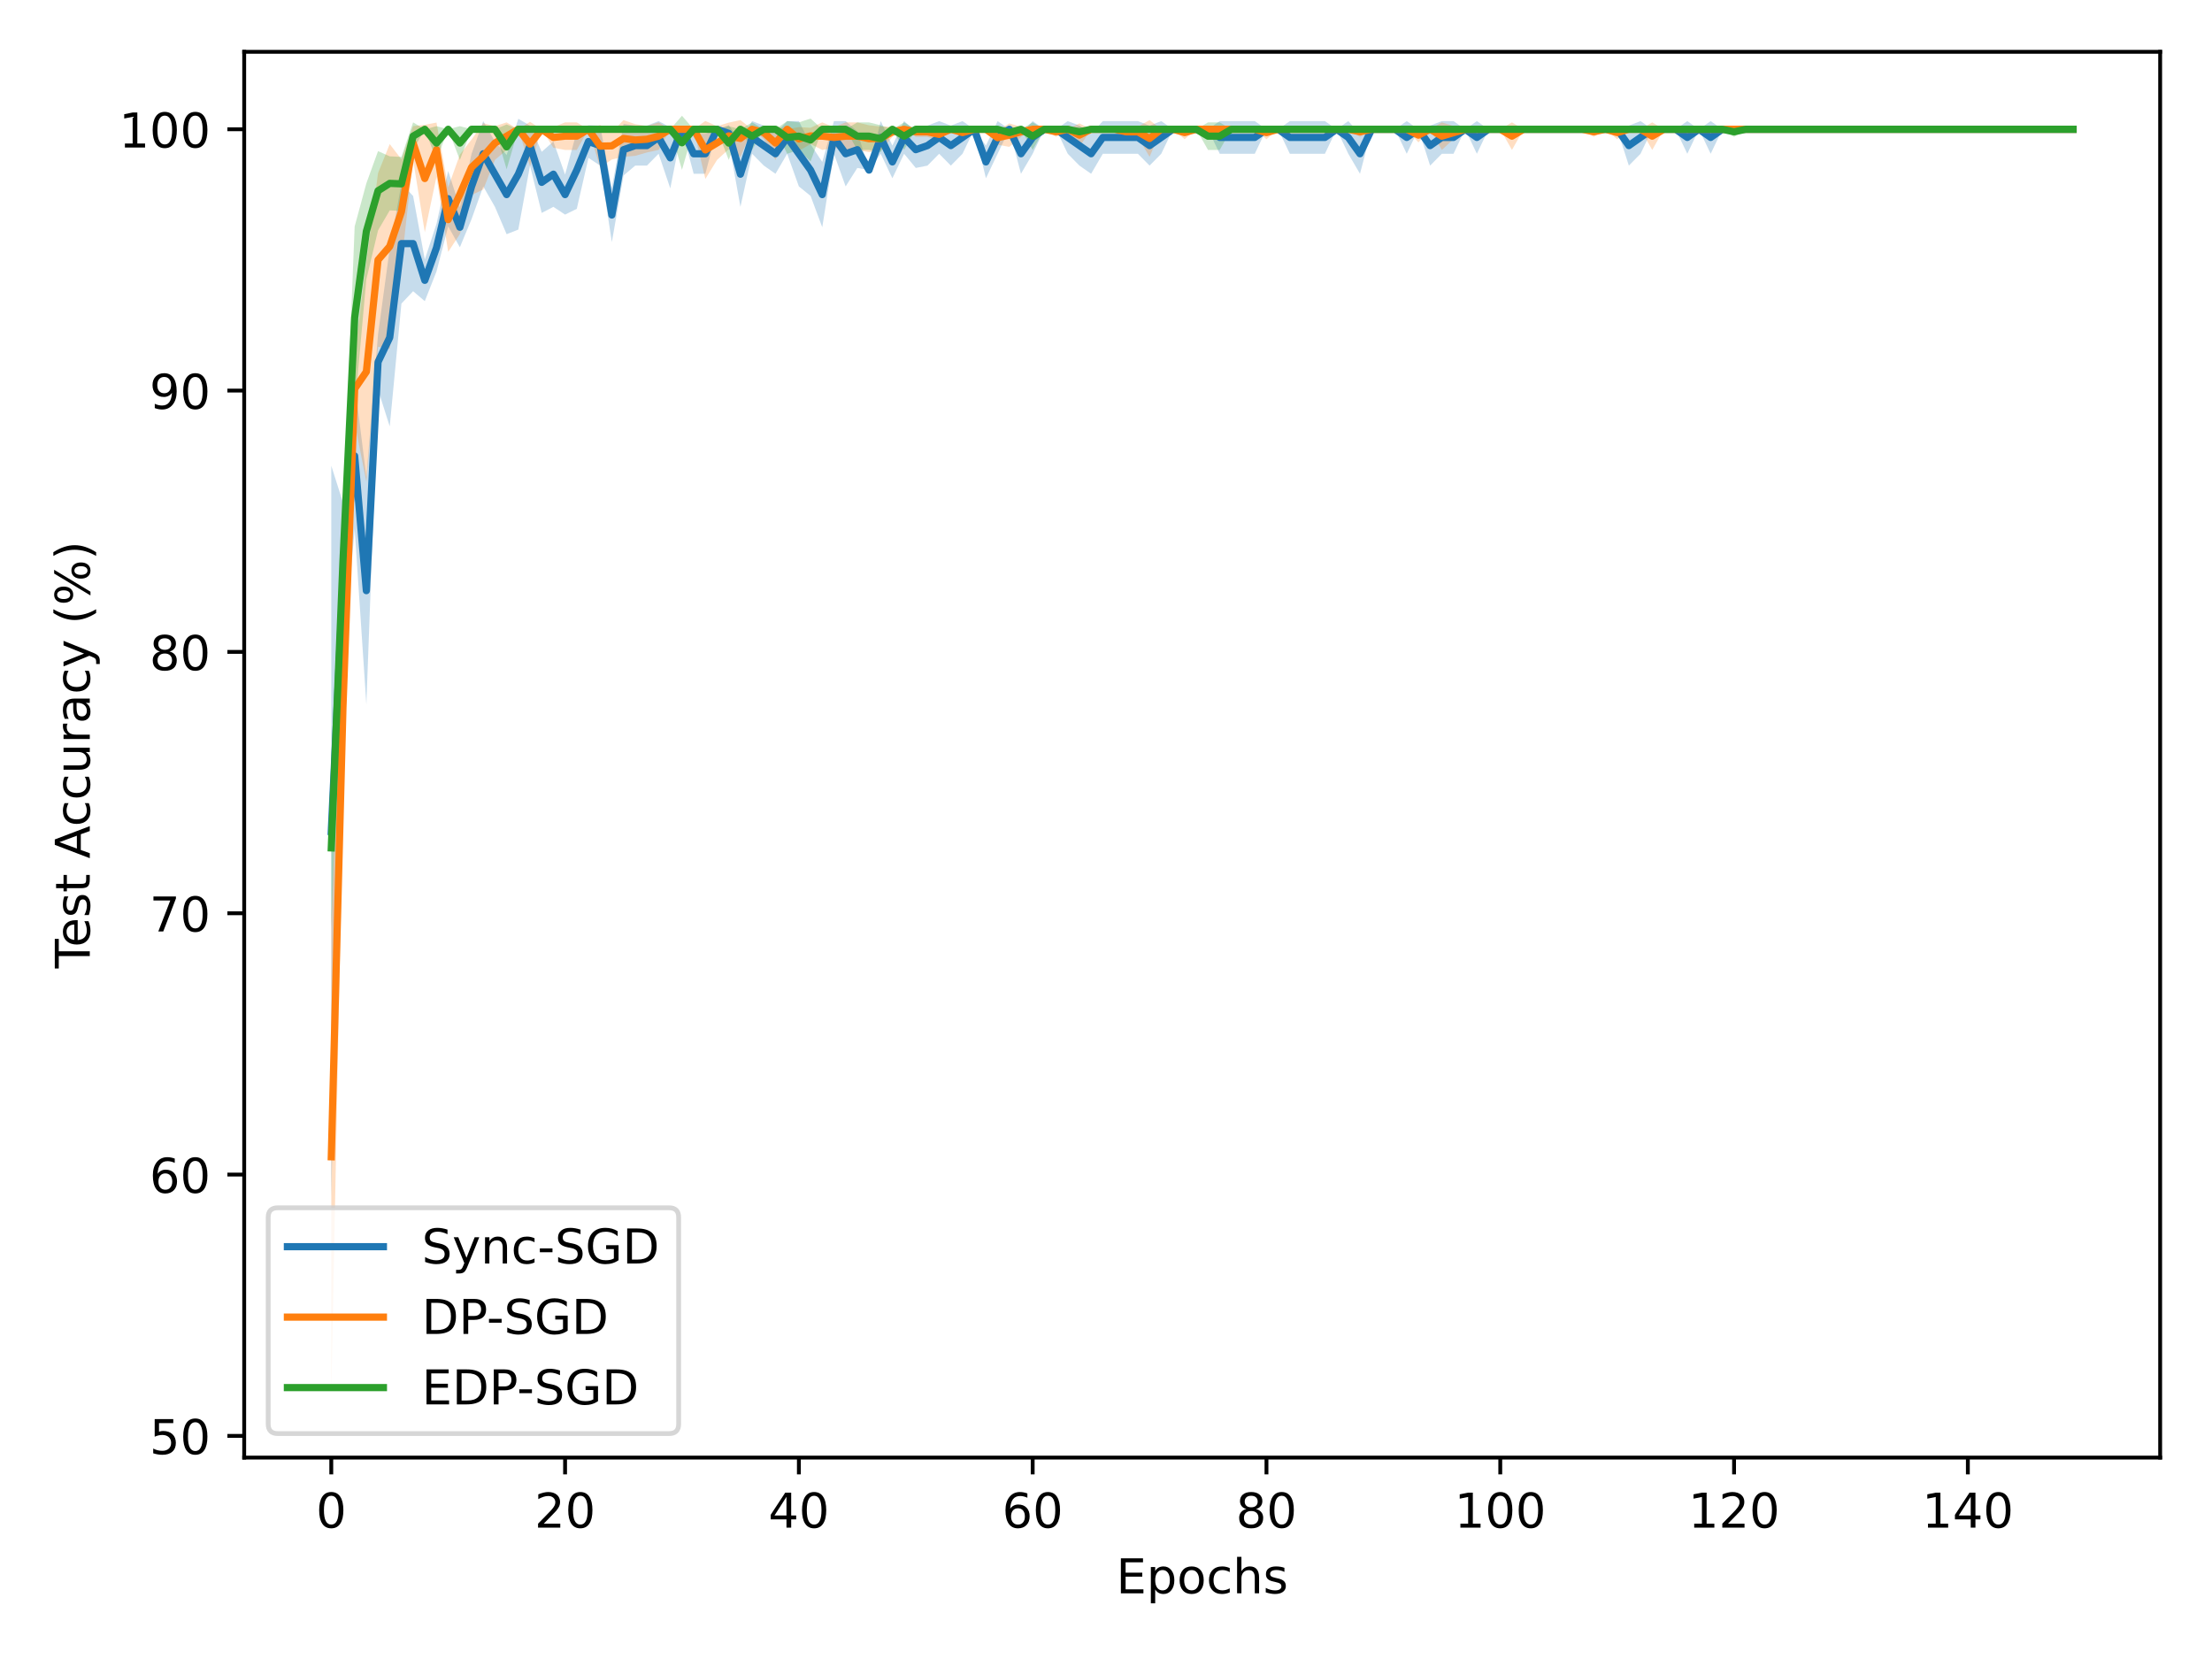 <?xml version="1.0" encoding="utf-8" standalone="no"?>
<!DOCTYPE svg PUBLIC "-//W3C//DTD SVG 1.1//EN"
  "http://www.w3.org/Graphics/SVG/1.1/DTD/svg11.dtd">
<!-- Created with matplotlib (https://matplotlib.org/) -->
<svg height="345.6pt" version="1.1" viewBox="0 0 460.8 345.6" width="460.8pt" xmlns="http://www.w3.org/2000/svg" xmlns:xlink="http://www.w3.org/1999/xlink">
 <defs>
  <style type="text/css">*{stroke-linecap:butt;stroke-linejoin:round;}</style>
 </defs>
 <g id="figure_1">
  <g id="patch_1">
   <path d="M 0 345.6 
L 460.8 345.6 
L 460.8 0 
L 0 0 
z
" style="fill:#ffffff;"/>
  </g>
  <g id="axes_1">
   <g id="patch_2">
    <path d="M 50.87 303.64 
L 450 303.64 
L 450 10.8 
L 50.87 10.8 
z
" style="fill:#ffffff;"/>
   </g>
   <g id="PolyCollection_1">
    <path clip-path="url(#pea150a2cf4)" d="M 69.012 97.028 
L 69.012 249.435 
L 71.447 138.013 
L 73.883 110.192 
L 76.318 146.741 
L 78.753 81.182 
L 81.188 88.828 
L 83.623 63.246 
L 86.059 60.665 
L 88.494 62.738 
L 90.929 56.556 
L 93.364 47.158 
L 95.8 51.51 
L 98.235 45.642 
L 100.67 38.837 
L 103.105 43.09 
L 105.54 48.785 
L 107.976 47.823 
L 110.411 34.498 
L 112.846 44.352 
L 115.281 43.09 
L 117.716 44.705 
L 120.152 43.504 
L 122.587 32.883 
L 125.022 34.498 
L 127.457 50.433 
L 129.892 36.561 
L 132.328 34.498 
L 134.763 34.498 
L 137.198 32.032 
L 139.633 39.248 
L 142.068 26.929 
L 144.504 36.199 
L 146.939 36.199 
L 149.374 26.929 
L 151.809 29.48 
L 154.244 43.09 
L 156.68 32.032 
L 159.115 34.498 
L 161.55 36.199 
L 163.985 32.032 
L 166.42 38.837 
L 168.856 40.814 
L 171.291 47.343 
L 173.726 32.032 
L 176.161 38.837 
L 178.596 34.986 
L 181.032 35.435 
L 183.467 32.032 
L 185.902 37.136 
L 188.337 32.032 
L 190.772 34.986 
L 193.208 34.498 
L 195.643 32.032 
L 198.078 34.498 
L 200.513 32.032 
L 202.949 26.929 
L 205.384 37.136 
L 207.819 32.032 
L 210.254 26.929 
L 212.689 36.199 
L 215.125 32.032 
L 217.56 26.929 
L 219.995 26.929 
L 222.43 32.032 
L 224.865 34.498 
L 227.301 36.199 
L 229.736 32.032 
L 232.171 32.032 
L 234.606 32.032 
L 237.041 32.032 
L 239.477 34.498 
L 241.912 32.032 
L 244.347 26.929 
L 246.782 26.929 
L 249.217 26.929 
L 251.653 26.929 
L 254.088 32.032 
L 256.523 32.032 
L 258.958 32.032 
L 261.393 32.032 
L 263.829 26.929 
L 266.264 26.929 
L 268.699 32.032 
L 271.134 32.032 
L 273.569 32.032 
L 276.005 32.032 
L 278.44 26.929 
L 280.875 32.032 
L 283.31 36.199 
L 285.745 26.929 
L 288.181 26.929 
L 290.616 26.929 
L 293.051 32.032 
L 295.486 26.929 
L 297.921 34.498 
L 300.357 32.032 
L 302.792 32.032 
L 305.227 26.929 
L 307.662 32.032 
L 310.098 26.929 
L 312.533 26.929 
L 314.968 26.929 
L 317.403 26.929 
L 319.838 26.929 
L 322.274 26.929 
L 324.709 26.929 
L 327.144 26.929 
L 329.579 26.929 
L 332.014 26.929 
L 334.45 26.929 
L 336.885 26.929 
L 339.32 34.498 
L 341.755 32.032 
L 344.19 26.929 
L 346.626 26.929 
L 349.061 26.929 
L 351.496 32.032 
L 353.931 26.929 
L 356.366 32.032 
L 358.802 26.929 
L 361.237 26.929 
L 363.672 26.929 
L 366.107 26.929 
L 368.542 26.929 
L 370.978 26.929 
L 373.413 26.929 
L 375.848 26.929 
L 378.283 26.929 
L 380.718 26.929 
L 383.154 26.929 
L 385.589 26.929 
L 388.024 26.929 
L 390.459 26.929 
L 392.894 26.929 
L 395.33 26.929 
L 397.765 26.929 
L 400.2 26.929 
L 402.635 26.929 
L 405.07 26.929 
L 407.506 26.929 
L 409.941 26.929 
L 412.376 26.929 
L 414.811 26.929 
L 417.247 26.929 
L 419.682 26.929 
L 422.117 26.929 
L 424.552 26.929 
L 426.987 26.929 
L 429.423 26.929 
L 431.858 26.929 
L 431.858 26.929 
L 431.858 26.929 
L 429.423 26.929 
L 426.987 26.929 
L 424.552 26.929 
L 422.117 26.929 
L 419.682 26.929 
L 417.247 26.929 
L 414.811 26.929 
L 412.376 26.929 
L 409.941 26.929 
L 407.506 26.929 
L 405.07 26.929 
L 402.635 26.929 
L 400.2 26.929 
L 397.765 26.929 
L 395.33 26.929 
L 392.894 26.929 
L 390.459 26.929 
L 388.024 26.929 
L 385.589 26.929 
L 383.154 26.929 
L 380.718 26.929 
L 378.283 26.929 
L 375.848 26.929 
L 373.413 26.929 
L 370.978 26.929 
L 368.542 26.929 
L 366.107 26.929 
L 363.672 26.929 
L 361.237 26.929 
L 358.802 26.929 
L 356.366 25.227 
L 353.931 26.929 
L 351.496 25.227 
L 349.061 26.929 
L 346.626 26.929 
L 344.19 26.929 
L 341.755 25.227 
L 339.32 26.164 
L 336.885 26.929 
L 334.45 26.929 
L 332.014 26.929 
L 329.579 26.929 
L 327.144 26.929 
L 324.709 26.929 
L 322.274 26.929 
L 319.838 26.929 
L 317.403 26.929 
L 314.968 26.929 
L 312.533 26.929 
L 310.098 26.929 
L 307.662 25.227 
L 305.227 26.929 
L 302.792 25.227 
L 300.357 25.227 
L 297.921 26.164 
L 295.486 26.929 
L 293.051 25.227 
L 290.616 26.929 
L 288.181 26.929 
L 285.745 26.929 
L 283.31 27.865 
L 280.875 25.227 
L 278.44 26.929 
L 276.005 25.227 
L 273.569 25.227 
L 271.134 25.227 
L 268.699 25.227 
L 266.264 26.929 
L 263.829 26.929 
L 261.393 25.227 
L 258.958 25.227 
L 256.523 25.227 
L 254.088 25.227 
L 251.653 26.929 
L 249.217 26.929 
L 246.782 26.929 
L 244.347 26.929 
L 241.912 25.227 
L 239.477 26.164 
L 237.041 25.227 
L 234.606 25.227 
L 232.171 25.227 
L 229.736 25.227 
L 227.301 27.865 
L 224.865 26.164 
L 222.43 25.227 
L 219.995 26.929 
L 217.56 26.929 
L 215.125 25.227 
L 212.689 27.865 
L 210.254 26.929 
L 207.819 25.227 
L 205.384 30.331 
L 202.949 26.929 
L 200.513 25.227 
L 198.078 26.164 
L 195.643 25.227 
L 193.208 26.164 
L 190.772 27.378 
L 188.337 25.227 
L 185.902 30.331 
L 183.467 25.227 
L 181.032 35.435 
L 178.596 27.378 
L 176.161 25.227 
L 173.726 25.227 
L 171.291 33.733 
L 168.856 30.055 
L 166.42 25.227 
L 163.985 25.227 
L 161.55 27.865 
L 159.115 26.164 
L 156.68 25.227 
L 154.244 29.48 
L 151.809 26.078 
L 149.374 26.929 
L 146.939 27.865 
L 144.504 27.865 
L 142.068 26.929 
L 139.633 26.517 
L 137.198 25.227 
L 134.763 26.164 
L 132.328 26.164 
L 129.892 25.802 
L 127.457 39.149 
L 125.022 26.164 
L 122.587 26.078 
L 120.152 27.365 
L 117.716 36.371 
L 115.281 29.48 
L 112.846 31.621 
L 110.411 26.164 
L 107.976 24.747 
L 105.54 32.291 
L 103.105 29.48 
L 100.67 25.227 
L 98.235 32.032 
L 95.8 43.176 
L 93.364 35.62 
L 90.929 46.636 
L 88.494 54.063 
L 86.059 40.826 
L 83.623 38.244 
L 81.188 51.79 
L 78.753 69.644 
L 76.318 99.351 
L 73.883 79.76 
L 71.447 104.677 
L 69.012 97.028 
z
" style="fill:#1f77b4;fill-opacity:0.25;"/>
   </g>
   <g id="PolyCollection_2">
    <path clip-path="url(#pea150a2cf4)" d="M 69.012 191.645 
L 69.012 290.329 
L 71.447 167.682 
L 73.883 88.089 
L 76.318 100.354 
L 78.753 72.238 
L 81.188 72.644 
L 83.623 55.022 
L 86.059 33.315 
L 88.494 48.376 
L 90.929 36.83 
L 93.364 52.476 
L 95.8 48.767 
L 98.235 40.638 
L 100.67 39.465 
L 103.105 33.315 
L 105.54 31.235 
L 107.976 26.929 
L 110.411 34.648 
L 112.846 26.929 
L 115.281 30.773 
L 117.716 31.235 
L 120.152 31.235 
L 122.587 26.929 
L 125.022 34.851 
L 127.457 33.232 
L 129.892 32.67 
L 132.328 32.463 
L 134.763 31.766 
L 137.198 31.235 
L 139.633 26.929 
L 142.068 26.929 
L 144.504 26.929 
L 146.939 37.274 
L 149.374 33.315 
L 151.809 31.075 
L 154.244 32.67 
L 156.68 26.929 
L 159.115 29.002 
L 161.55 33.315 
L 163.985 26.929 
L 166.42 31.423 
L 168.856 30.004 
L 171.291 31.235 
L 173.726 30.773 
L 176.161 31.235 
L 178.596 31.235 
L 181.032 31.697 
L 183.467 31.333 
L 185.902 28.523 
L 188.337 26.929 
L 190.772 28.523 
L 193.208 28.523 
L 195.643 29.294 
L 198.078 26.929 
L 200.513 29.002 
L 202.949 26.929 
L 205.384 26.929 
L 207.819 30.145 
L 210.254 30.597 
L 212.689 28.523 
L 215.125 26.929 
L 217.56 26.929 
L 219.995 28.523 
L 222.43 26.929 
L 224.865 30.597 
L 227.301 26.929 
L 229.736 26.929 
L 232.171 26.929 
L 234.606 28.523 
L 237.041 28.523 
L 239.477 32.67 
L 241.912 26.929 
L 244.347 26.929 
L 246.782 29.002 
L 249.217 26.929 
L 251.653 26.929 
L 254.088 26.929 
L 256.523 26.929 
L 258.958 26.929 
L 261.393 26.929 
L 263.829 29.002 
L 266.264 26.929 
L 268.699 26.929 
L 271.134 26.929 
L 273.569 26.929 
L 276.005 26.929 
L 278.44 26.929 
L 280.875 26.929 
L 283.31 28.523 
L 285.745 26.929 
L 288.181 26.929 
L 290.616 26.929 
L 293.051 26.929 
L 295.486 29.67 
L 297.921 26.929 
L 300.357 31.235 
L 302.792 29.002 
L 305.227 26.929 
L 307.662 26.929 
L 310.098 26.929 
L 312.533 26.929 
L 314.968 31.235 
L 317.403 26.929 
L 319.838 26.929 
L 322.274 26.929 
L 324.709 26.929 
L 327.144 26.929 
L 329.579 26.929 
L 332.014 28.523 
L 334.45 26.929 
L 336.885 29.002 
L 339.32 26.929 
L 341.755 26.929 
L 344.19 31.235 
L 346.626 26.929 
L 349.061 26.929 
L 351.496 26.929 
L 353.931 26.929 
L 356.366 26.929 
L 358.802 26.929 
L 361.237 26.929 
L 363.672 26.929 
L 366.107 26.929 
L 368.542 26.929 
L 370.978 26.929 
L 373.413 26.929 
L 375.848 26.929 
L 378.283 26.929 
L 380.718 26.929 
L 383.154 26.929 
L 385.589 26.929 
L 388.024 26.929 
L 390.459 26.929 
L 392.894 26.929 
L 395.33 26.929 
L 397.765 26.929 
L 400.2 26.929 
L 402.635 26.929 
L 405.07 26.929 
L 407.506 26.929 
L 409.941 26.929 
L 412.376 26.929 
L 414.811 26.929 
L 417.247 26.929 
L 419.682 26.929 
L 422.117 26.929 
L 424.552 26.929 
L 426.987 26.929 
L 429.423 26.929 
L 431.858 26.929 
L 431.858 26.929 
L 431.858 26.929 
L 429.423 26.929 
L 426.987 26.929 
L 424.552 26.929 
L 422.117 26.929 
L 419.682 26.929 
L 417.247 26.929 
L 414.811 26.929 
L 412.376 26.929 
L 409.941 26.929 
L 407.506 26.929 
L 405.07 26.929 
L 402.635 26.929 
L 400.2 26.929 
L 397.765 26.929 
L 395.33 26.929 
L 392.894 26.929 
L 390.459 26.929 
L 388.024 26.929 
L 385.589 26.929 
L 383.154 26.929 
L 380.718 26.929 
L 378.283 26.929 
L 375.848 26.929 
L 373.413 26.929 
L 370.978 26.929 
L 368.542 26.929 
L 366.107 26.929 
L 363.672 26.929 
L 361.237 26.929 
L 358.802 26.929 
L 356.366 26.929 
L 353.931 26.929 
L 351.496 26.929 
L 349.061 26.929 
L 346.626 26.929 
L 344.19 25.493 
L 341.755 26.929 
L 339.32 26.929 
L 336.885 26.237 
L 334.45 26.929 
L 332.014 26.397 
L 329.579 26.929 
L 327.144 26.929 
L 324.709 26.929 
L 322.274 26.929 
L 319.838 26.929 
L 317.403 26.929 
L 314.968 25.493 
L 312.533 26.929 
L 310.098 26.929 
L 307.662 26.929 
L 305.227 26.929 
L 302.792 26.237 
L 300.357 25.493 
L 297.921 26.929 
L 295.486 26.633 
L 293.051 26.929 
L 290.616 26.929 
L 288.181 26.929 
L 285.745 26.929 
L 283.31 26.397 
L 280.875 26.929 
L 278.44 26.929 
L 276.005 26.929 
L 273.569 26.929 
L 271.134 26.929 
L 268.699 26.929 
L 266.264 26.929 
L 263.829 26.237 
L 261.393 26.929 
L 258.958 26.929 
L 256.523 26.929 
L 254.088 26.929 
L 251.653 26.929 
L 249.217 26.929 
L 246.782 26.237 
L 244.347 26.929 
L 241.912 26.929 
L 239.477 25.015 
L 237.041 26.397 
L 234.606 26.397 
L 232.171 26.929 
L 229.736 26.929 
L 227.301 26.929 
L 224.865 25.706 
L 222.43 26.929 
L 219.995 26.397 
L 217.56 26.929 
L 215.125 26.929 
L 212.689 26.397 
L 210.254 25.706 
L 207.819 27.221 
L 205.384 26.929 
L 202.949 26.929 
L 200.513 26.237 
L 198.078 26.929 
L 195.643 26.69 
L 193.208 26.397 
L 190.772 26.397 
L 188.337 26.929 
L 185.902 26.397 
L 183.467 26.352 
L 181.032 26.095 
L 178.596 25.493 
L 176.161 25.493 
L 173.726 26.486 
L 171.291 25.493 
L 168.856 26.618 
L 166.42 26.474 
L 163.985 26.929 
L 161.55 26.283 
L 159.115 26.237 
L 156.68 26.929 
L 154.244 25.015 
L 151.809 25.546 
L 149.374 26.283 
L 146.939 25.196 
L 144.504 26.929 
L 142.068 26.929 
L 139.633 26.929 
L 137.198 25.493 
L 134.763 26.237 
L 132.328 25.86 
L 129.892 25.015 
L 127.457 27.536 
L 125.022 26.023 
L 122.587 26.929 
L 120.152 25.493 
L 117.716 25.493 
L 115.281 26.486 
L 112.846 26.929 
L 110.411 25.376 
L 107.976 26.929 
L 105.54 25.493 
L 103.105 26.283 
L 100.67 25.662 
L 98.235 29.062 
L 95.8 32.203 
L 93.364 39.021 
L 90.929 25.533 
L 88.494 26.001 
L 86.059 26.283 
L 83.623 33.178 
L 81.188 30.016 
L 78.753 36.057 
L 76.318 54.512 
L 73.883 73.901 
L 71.447 126.895 
L 69.012 191.645 
z
" style="fill:#ff7f0e;fill-opacity:0.25;"/>
   </g>
   <g id="PolyCollection_3">
    <path clip-path="url(#pea150a2cf4)" d="M 69.012 159.779 
L 69.012 193.489 
L 71.447 124.931 
L 73.883 85.154 
L 76.318 58.193 
L 78.753 48.001 
L 81.188 43.834 
L 83.623 43.927 
L 86.059 31.235 
L 88.494 26.929 
L 90.929 33.315 
L 93.364 26.929 
L 95.8 33.315 
L 98.235 26.929 
L 100.67 26.929 
L 103.105 26.929 
L 105.54 35.263 
L 107.976 26.929 
L 110.411 26.929 
L 112.846 26.929 
L 115.281 26.929 
L 117.716 26.929 
L 120.152 26.929 
L 122.587 26.929 
L 125.022 26.929 
L 127.457 26.929 
L 129.892 26.929 
L 132.328 26.929 
L 134.763 26.929 
L 137.198 26.929 
L 139.633 26.929 
L 142.068 35.381 
L 144.504 26.929 
L 146.939 26.929 
L 149.374 26.929 
L 151.809 33.315 
L 154.244 26.929 
L 156.68 31.235 
L 159.115 26.929 
L 161.55 26.929 
L 163.985 32.032 
L 166.42 31.235 
L 168.856 33.627 
L 171.291 26.929 
L 173.726 26.929 
L 176.161 26.929 
L 178.596 31.235 
L 181.032 31.235 
L 183.467 31.697 
L 185.902 26.929 
L 188.337 31.235 
L 190.772 26.929 
L 193.208 26.929 
L 195.643 26.929 
L 198.078 26.929 
L 200.513 26.929 
L 202.949 26.929 
L 205.384 26.929 
L 207.819 26.929 
L 210.254 29.002 
L 212.689 26.929 
L 215.125 31.235 
L 217.56 26.929 
L 219.995 26.929 
L 222.43 26.929 
L 224.865 28.523 
L 227.301 26.929 
L 229.736 26.929 
L 232.171 26.929 
L 234.606 26.929 
L 237.041 26.929 
L 239.477 26.929 
L 241.912 26.929 
L 244.347 26.929 
L 246.782 26.929 
L 249.217 26.929 
L 251.653 31.235 
L 254.088 31.235 
L 256.523 26.929 
L 258.958 26.929 
L 261.393 26.929 
L 263.829 26.929 
L 266.264 26.929 
L 268.699 26.929 
L 271.134 26.929 
L 273.569 26.929 
L 276.005 26.929 
L 278.44 26.929 
L 280.875 26.929 
L 283.31 26.929 
L 285.745 26.929 
L 288.181 26.929 
L 290.616 26.929 
L 293.051 26.929 
L 295.486 26.929 
L 297.921 26.929 
L 300.357 26.929 
L 302.792 26.929 
L 305.227 26.929 
L 307.662 26.929 
L 310.098 26.929 
L 312.533 26.929 
L 314.968 26.929 
L 317.403 26.929 
L 319.838 26.929 
L 322.274 26.929 
L 324.709 26.929 
L 327.144 26.929 
L 329.579 26.929 
L 332.014 26.929 
L 334.45 26.929 
L 336.885 26.929 
L 339.32 26.929 
L 341.755 26.929 
L 344.19 26.929 
L 346.626 26.929 
L 349.061 26.929 
L 351.496 26.929 
L 353.931 26.929 
L 356.366 26.929 
L 358.802 26.929 
L 361.237 28.523 
L 363.672 26.929 
L 366.107 26.929 
L 368.542 26.929 
L 370.978 26.929 
L 373.413 26.929 
L 375.848 26.929 
L 378.283 26.929 
L 380.718 26.929 
L 383.154 26.929 
L 385.589 26.929 
L 388.024 26.929 
L 390.459 26.929 
L 392.894 26.929 
L 395.33 26.929 
L 397.765 26.929 
L 400.2 26.929 
L 402.635 26.929 
L 405.07 26.929 
L 407.506 26.929 
L 409.941 26.929 
L 412.376 26.929 
L 414.811 26.929 
L 417.247 26.929 
L 419.682 26.929 
L 422.117 26.929 
L 424.552 26.929 
L 426.987 26.929 
L 429.423 26.929 
L 431.858 26.929 
L 431.858 26.929 
L 431.858 26.929 
L 429.423 26.929 
L 426.987 26.929 
L 424.552 26.929 
L 422.117 26.929 
L 419.682 26.929 
L 417.247 26.929 
L 414.811 26.929 
L 412.376 26.929 
L 409.941 26.929 
L 407.506 26.929 
L 405.07 26.929 
L 402.635 26.929 
L 400.2 26.929 
L 397.765 26.929 
L 395.33 26.929 
L 392.894 26.929 
L 390.459 26.929 
L 388.024 26.929 
L 385.589 26.929 
L 383.154 26.929 
L 380.718 26.929 
L 378.283 26.929 
L 375.848 26.929 
L 373.413 26.929 
L 370.978 26.929 
L 368.542 26.929 
L 366.107 26.929 
L 363.672 26.929 
L 361.237 26.397 
L 358.802 26.929 
L 356.366 26.929 
L 353.931 26.929 
L 351.496 26.929 
L 349.061 26.929 
L 346.626 26.929 
L 344.19 26.929 
L 341.755 26.929 
L 339.32 26.929 
L 336.885 26.929 
L 334.45 26.929 
L 332.014 26.929 
L 329.579 26.929 
L 327.144 26.929 
L 324.709 26.929 
L 322.274 26.929 
L 319.838 26.929 
L 317.403 26.929 
L 314.968 26.929 
L 312.533 26.929 
L 310.098 26.929 
L 307.662 26.929 
L 305.227 26.929 
L 302.792 26.929 
L 300.357 26.929 
L 297.921 26.929 
L 295.486 26.929 
L 293.051 26.929 
L 290.616 26.929 
L 288.181 26.929 
L 285.745 26.929 
L 283.31 26.929 
L 280.875 26.929 
L 278.44 26.929 
L 276.005 26.929 
L 273.569 26.929 
L 271.134 26.929 
L 268.699 26.929 
L 266.264 26.929 
L 263.829 26.929 
L 261.393 26.929 
L 258.958 26.929 
L 256.523 26.929 
L 254.088 25.493 
L 251.653 25.493 
L 249.217 26.929 
L 246.782 26.929 
L 244.347 26.929 
L 241.912 26.929 
L 239.477 26.929 
L 237.041 26.929 
L 234.606 26.929 
L 232.171 26.929 
L 229.736 26.929 
L 227.301 26.929 
L 224.865 26.397 
L 222.43 26.929 
L 219.995 26.929 
L 217.56 26.929 
L 215.125 25.493 
L 212.689 26.929 
L 210.254 26.237 
L 207.819 26.929 
L 205.384 26.929 
L 202.949 26.929 
L 200.513 26.929 
L 198.078 26.929 
L 195.643 26.929 
L 193.208 26.929 
L 190.772 26.929 
L 188.337 25.493 
L 185.902 26.929 
L 183.467 26.095 
L 181.032 25.493 
L 178.596 25.493 
L 176.161 26.929 
L 173.726 26.929 
L 171.291 26.929 
L 168.856 24.696 
L 166.42 25.493 
L 163.985 25.227 
L 161.55 26.929 
L 159.115 26.929 
L 156.68 25.493 
L 154.244 26.929 
L 151.809 26.283 
L 149.374 26.929 
L 146.939 26.929 
L 144.504 26.929 
L 142.068 24.111 
L 139.633 26.929 
L 137.198 26.929 
L 134.763 26.929 
L 132.328 26.929 
L 129.892 26.929 
L 127.457 26.929 
L 125.022 26.929 
L 122.587 26.929 
L 120.152 26.929 
L 117.716 26.929 
L 115.281 26.929 
L 112.846 26.929 
L 110.411 26.929 
L 107.976 26.929 
L 105.54 25.931 
L 103.105 26.929 
L 100.67 26.929 
L 98.235 26.929 
L 95.8 26.283 
L 93.364 26.929 
L 90.929 26.283 
L 88.494 26.929 
L 86.059 25.493 
L 83.623 32.683 
L 81.188 32.564 
L 78.753 31.48 
L 76.318 38.194 
L 73.883 47.171 
L 71.447 108.721 
L 69.012 159.779 
z
" style="fill:#2ca02c;fill-opacity:0.25;"/>
   </g>
   <g id="matplotlib.axis_1">
    <g id="xtick_1">
     <g id="line2d_1">
      <defs>
       <path d="M 0 0 
L 0 3.5 
" id="m0a312fea9c" style="stroke:#000000;stroke-width:0.8;"/>
      </defs>
      <g>
       <use style="stroke:#000000;stroke-width:0.8;" x="69.012" xlink:href="#m0a312fea9c" y="303.64"/>
      </g>
     </g>
     <g id="text_1">
      <!-- 0 -->
      <g transform="translate(65.831 318.238)scale(0.1 -0.1)">
       <defs>
        <path d="M 31.781 66.406 
Q 24.172 66.406 20.328 58.906 
Q 16.5 51.422 16.5 36.375 
Q 16.5 21.391 20.328 13.891 
Q 24.172 6.391 31.781 6.391 
Q 39.453 6.391 43.281 13.891 
Q 47.125 21.391 47.125 36.375 
Q 47.125 51.422 43.281 58.906 
Q 39.453 66.406 31.781 66.406 
z
M 31.781 74.219 
Q 44.047 74.219 50.516 64.516 
Q 56.984 54.828 56.984 36.375 
Q 56.984 17.969 50.516 8.266 
Q 44.047 -1.422 31.781 -1.422 
Q 19.531 -1.422 13.062 8.266 
Q 6.594 17.969 6.594 36.375 
Q 6.594 54.828 13.062 64.516 
Q 19.531 74.219 31.781 74.219 
z
" id="DejaVuSans-48"/>
       </defs>
       <use xlink:href="#DejaVuSans-48"/>
      </g>
     </g>
    </g>
    <g id="xtick_2">
     <g id="line2d_2">
      <g>
       <use style="stroke:#000000;stroke-width:0.8;" x="117.716" xlink:href="#m0a312fea9c" y="303.64"/>
      </g>
     </g>
     <g id="text_2">
      <!-- 20 -->
      <g transform="translate(111.354 318.238)scale(0.1 -0.1)">
       <defs>
        <path d="M 19.188 8.297 
L 53.609 8.297 
L 53.609 0 
L 7.328 0 
L 7.328 8.297 
Q 12.938 14.109 22.625 23.891 
Q 32.328 33.688 34.812 36.531 
Q 39.547 41.844 41.422 45.531 
Q 43.312 49.219 43.312 52.781 
Q 43.312 58.594 39.234 62.25 
Q 35.156 65.922 28.609 65.922 
Q 23.969 65.922 18.812 64.312 
Q 13.672 62.703 7.812 59.422 
L 7.812 69.391 
Q 13.766 71.781 18.938 73 
Q 24.125 74.219 28.422 74.219 
Q 39.75 74.219 46.484 68.547 
Q 53.219 62.891 53.219 53.422 
Q 53.219 48.922 51.531 44.891 
Q 49.859 40.875 45.406 35.406 
Q 44.188 33.984 37.641 27.219 
Q 31.109 20.453 19.188 8.297 
z
" id="DejaVuSans-50"/>
       </defs>
       <use xlink:href="#DejaVuSans-50"/>
       <use x="63.623" xlink:href="#DejaVuSans-48"/>
      </g>
     </g>
    </g>
    <g id="xtick_3">
     <g id="line2d_3">
      <g>
       <use style="stroke:#000000;stroke-width:0.8;" x="166.42" xlink:href="#m0a312fea9c" y="303.64"/>
      </g>
     </g>
     <g id="text_3">
      <!-- 40 -->
      <g transform="translate(160.058 318.238)scale(0.1 -0.1)">
       <defs>
        <path d="M 37.797 64.312 
L 12.891 25.391 
L 37.797 25.391 
z
M 35.203 72.906 
L 47.609 72.906 
L 47.609 25.391 
L 58.016 25.391 
L 58.016 17.188 
L 47.609 17.188 
L 47.609 0 
L 37.797 0 
L 37.797 17.188 
L 4.891 17.188 
L 4.891 26.703 
z
" id="DejaVuSans-52"/>
       </defs>
       <use xlink:href="#DejaVuSans-52"/>
       <use x="63.623" xlink:href="#DejaVuSans-48"/>
      </g>
     </g>
    </g>
    <g id="xtick_4">
     <g id="line2d_4">
      <g>
       <use style="stroke:#000000;stroke-width:0.8;" x="215.125" xlink:href="#m0a312fea9c" y="303.64"/>
      </g>
     </g>
     <g id="text_4">
      <!-- 60 -->
      <g transform="translate(208.762 318.238)scale(0.1 -0.1)">
       <defs>
        <path d="M 33.016 40.375 
Q 26.375 40.375 22.484 35.828 
Q 18.609 31.297 18.609 23.391 
Q 18.609 15.531 22.484 10.953 
Q 26.375 6.391 33.016 6.391 
Q 39.656 6.391 43.531 10.953 
Q 47.406 15.531 47.406 23.391 
Q 47.406 31.297 43.531 35.828 
Q 39.656 40.375 33.016 40.375 
z
M 52.594 71.297 
L 52.594 62.312 
Q 48.875 64.062 45.094 64.984 
Q 41.312 65.922 37.594 65.922 
Q 27.828 65.922 22.672 59.328 
Q 17.531 52.734 16.797 39.406 
Q 19.672 43.656 24.016 45.922 
Q 28.375 48.188 33.594 48.188 
Q 44.578 48.188 50.953 41.516 
Q 57.328 34.859 57.328 23.391 
Q 57.328 12.156 50.688 5.359 
Q 44.047 -1.422 33.016 -1.422 
Q 20.359 -1.422 13.672 8.266 
Q 6.984 17.969 6.984 36.375 
Q 6.984 53.656 15.188 63.938 
Q 23.391 74.219 37.203 74.219 
Q 40.922 74.219 44.703 73.484 
Q 48.484 72.75 52.594 71.297 
z
" id="DejaVuSans-54"/>
       </defs>
       <use xlink:href="#DejaVuSans-54"/>
       <use x="63.623" xlink:href="#DejaVuSans-48"/>
      </g>
     </g>
    </g>
    <g id="xtick_5">
     <g id="line2d_5">
      <g>
       <use style="stroke:#000000;stroke-width:0.8;" x="263.829" xlink:href="#m0a312fea9c" y="303.64"/>
      </g>
     </g>
     <g id="text_5">
      <!-- 80 -->
      <g transform="translate(257.466 318.238)scale(0.1 -0.1)">
       <defs>
        <path d="M 31.781 34.625 
Q 24.75 34.625 20.719 30.859 
Q 16.703 27.094 16.703 20.516 
Q 16.703 13.922 20.719 10.156 
Q 24.75 6.391 31.781 6.391 
Q 38.812 6.391 42.859 10.172 
Q 46.922 13.969 46.922 20.516 
Q 46.922 27.094 42.891 30.859 
Q 38.875 34.625 31.781 34.625 
z
M 21.922 38.812 
Q 15.578 40.375 12.031 44.719 
Q 8.5 49.078 8.5 55.328 
Q 8.5 64.062 14.719 69.141 
Q 20.953 74.219 31.781 74.219 
Q 42.672 74.219 48.875 69.141 
Q 55.078 64.062 55.078 55.328 
Q 55.078 49.078 51.531 44.719 
Q 48 40.375 41.703 38.812 
Q 48.828 37.156 52.797 32.312 
Q 56.781 27.484 56.781 20.516 
Q 56.781 9.906 50.312 4.234 
Q 43.844 -1.422 31.781 -1.422 
Q 19.734 -1.422 13.25 4.234 
Q 6.781 9.906 6.781 20.516 
Q 6.781 27.484 10.781 32.312 
Q 14.797 37.156 21.922 38.812 
z
M 18.312 54.391 
Q 18.312 48.734 21.844 45.562 
Q 25.391 42.391 31.781 42.391 
Q 38.141 42.391 41.719 45.562 
Q 45.312 48.734 45.312 54.391 
Q 45.312 60.062 41.719 63.234 
Q 38.141 66.406 31.781 66.406 
Q 25.391 66.406 21.844 63.234 
Q 18.312 60.062 18.312 54.391 
z
" id="DejaVuSans-56"/>
       </defs>
       <use xlink:href="#DejaVuSans-56"/>
       <use x="63.623" xlink:href="#DejaVuSans-48"/>
      </g>
     </g>
    </g>
    <g id="xtick_6">
     <g id="line2d_6">
      <g>
       <use style="stroke:#000000;stroke-width:0.8;" x="312.533" xlink:href="#m0a312fea9c" y="303.64"/>
      </g>
     </g>
     <g id="text_6">
      <!-- 100 -->
      <g transform="translate(302.989 318.238)scale(0.1 -0.1)">
       <defs>
        <path d="M 12.406 8.297 
L 28.516 8.297 
L 28.516 63.922 
L 10.984 60.406 
L 10.984 69.391 
L 28.422 72.906 
L 38.281 72.906 
L 38.281 8.297 
L 54.391 8.297 
L 54.391 0 
L 12.406 0 
z
" id="DejaVuSans-49"/>
       </defs>
       <use xlink:href="#DejaVuSans-49"/>
       <use x="63.623" xlink:href="#DejaVuSans-48"/>
       <use x="127.246" xlink:href="#DejaVuSans-48"/>
      </g>
     </g>
    </g>
    <g id="xtick_7">
     <g id="line2d_7">
      <g>
       <use style="stroke:#000000;stroke-width:0.8;" x="361.237" xlink:href="#m0a312fea9c" y="303.64"/>
      </g>
     </g>
     <g id="text_7">
      <!-- 120 -->
      <g transform="translate(351.693 318.238)scale(0.1 -0.1)">
       <use xlink:href="#DejaVuSans-49"/>
       <use x="63.623" xlink:href="#DejaVuSans-50"/>
       <use x="127.246" xlink:href="#DejaVuSans-48"/>
      </g>
     </g>
    </g>
    <g id="xtick_8">
     <g id="line2d_8">
      <g>
       <use style="stroke:#000000;stroke-width:0.8;" x="409.941" xlink:href="#m0a312fea9c" y="303.64"/>
      </g>
     </g>
     <g id="text_8">
      <!-- 140 -->
      <g transform="translate(400.397 318.238)scale(0.1 -0.1)">
       <use xlink:href="#DejaVuSans-49"/>
       <use x="63.623" xlink:href="#DejaVuSans-52"/>
       <use x="127.246" xlink:href="#DejaVuSans-48"/>
      </g>
     </g>
    </g>
    <g id="text_9">
     <!-- Epochs -->
     <g transform="translate(232.519 331.917)scale(0.1 -0.1)">
      <defs>
       <path d="M 9.812 72.906 
L 55.906 72.906 
L 55.906 64.594 
L 19.672 64.594 
L 19.672 43.016 
L 54.391 43.016 
L 54.391 34.719 
L 19.672 34.719 
L 19.672 8.297 
L 56.781 8.297 
L 56.781 0 
L 9.812 0 
z
" id="DejaVuSans-69"/>
       <path d="M 18.109 8.203 
L 18.109 -20.797 
L 9.078 -20.797 
L 9.078 54.688 
L 18.109 54.688 
L 18.109 46.391 
Q 20.953 51.266 25.266 53.625 
Q 29.594 56 35.594 56 
Q 45.562 56 51.781 48.094 
Q 58.016 40.188 58.016 27.297 
Q 58.016 14.406 51.781 6.484 
Q 45.562 -1.422 35.594 -1.422 
Q 29.594 -1.422 25.266 0.953 
Q 20.953 3.328 18.109 8.203 
z
M 48.688 27.297 
Q 48.688 37.203 44.609 42.844 
Q 40.531 48.484 33.406 48.484 
Q 26.266 48.484 22.188 42.844 
Q 18.109 37.203 18.109 27.297 
Q 18.109 17.391 22.188 11.75 
Q 26.266 6.109 33.406 6.109 
Q 40.531 6.109 44.609 11.75 
Q 48.688 17.391 48.688 27.297 
z
" id="DejaVuSans-112"/>
       <path d="M 30.609 48.391 
Q 23.391 48.391 19.188 42.75 
Q 14.984 37.109 14.984 27.297 
Q 14.984 17.484 19.156 11.844 
Q 23.344 6.203 30.609 6.203 
Q 37.797 6.203 41.984 11.859 
Q 46.188 17.531 46.188 27.297 
Q 46.188 37.016 41.984 42.703 
Q 37.797 48.391 30.609 48.391 
z
M 30.609 56 
Q 42.328 56 49.016 48.375 
Q 55.719 40.766 55.719 27.297 
Q 55.719 13.875 49.016 6.219 
Q 42.328 -1.422 30.609 -1.422 
Q 18.844 -1.422 12.172 6.219 
Q 5.516 13.875 5.516 27.297 
Q 5.516 40.766 12.172 48.375 
Q 18.844 56 30.609 56 
z
" id="DejaVuSans-111"/>
       <path d="M 48.781 52.594 
L 48.781 44.188 
Q 44.969 46.297 41.141 47.344 
Q 37.312 48.391 33.406 48.391 
Q 24.656 48.391 19.812 42.844 
Q 14.984 37.312 14.984 27.297 
Q 14.984 17.281 19.812 11.734 
Q 24.656 6.203 33.406 6.203 
Q 37.312 6.203 41.141 7.25 
Q 44.969 8.297 48.781 10.406 
L 48.781 2.094 
Q 45.016 0.344 40.984 -0.531 
Q 36.969 -1.422 32.422 -1.422 
Q 20.062 -1.422 12.781 6.344 
Q 5.516 14.109 5.516 27.297 
Q 5.516 40.672 12.859 48.328 
Q 20.219 56 33.016 56 
Q 37.156 56 41.109 55.141 
Q 45.062 54.297 48.781 52.594 
z
" id="DejaVuSans-99"/>
       <path d="M 54.891 33.016 
L 54.891 0 
L 45.906 0 
L 45.906 32.719 
Q 45.906 40.484 42.875 44.328 
Q 39.844 48.188 33.797 48.188 
Q 26.516 48.188 22.312 43.547 
Q 18.109 38.922 18.109 30.906 
L 18.109 0 
L 9.078 0 
L 9.078 75.984 
L 18.109 75.984 
L 18.109 46.188 
Q 21.344 51.125 25.703 53.562 
Q 30.078 56 35.797 56 
Q 45.219 56 50.047 50.172 
Q 54.891 44.344 54.891 33.016 
z
" id="DejaVuSans-104"/>
       <path d="M 44.281 53.078 
L 44.281 44.578 
Q 40.484 46.531 36.375 47.5 
Q 32.281 48.484 27.875 48.484 
Q 21.188 48.484 17.844 46.438 
Q 14.5 44.391 14.5 40.281 
Q 14.5 37.156 16.891 35.375 
Q 19.281 33.594 26.516 31.984 
L 29.594 31.297 
Q 39.156 29.25 43.188 25.516 
Q 47.219 21.781 47.219 15.094 
Q 47.219 7.469 41.188 3.016 
Q 35.156 -1.422 24.609 -1.422 
Q 20.219 -1.422 15.453 -0.562 
Q 10.688 0.297 5.422 2 
L 5.422 11.281 
Q 10.406 8.688 15.234 7.391 
Q 20.062 6.109 24.812 6.109 
Q 31.156 6.109 34.562 8.281 
Q 37.984 10.453 37.984 14.406 
Q 37.984 18.062 35.516 20.016 
Q 33.062 21.969 24.703 23.781 
L 21.578 24.516 
Q 13.234 26.266 9.516 29.906 
Q 5.812 33.547 5.812 39.891 
Q 5.812 47.609 11.281 51.797 
Q 16.75 56 26.812 56 
Q 31.781 56 36.172 55.266 
Q 40.578 54.547 44.281 53.078 
z
" id="DejaVuSans-115"/>
      </defs>
      <use xlink:href="#DejaVuSans-69"/>
      <use x="63.184" xlink:href="#DejaVuSans-112"/>
      <use x="126.66" xlink:href="#DejaVuSans-111"/>
      <use x="187.842" xlink:href="#DejaVuSans-99"/>
      <use x="242.822" xlink:href="#DejaVuSans-104"/>
      <use x="306.201" xlink:href="#DejaVuSans-115"/>
     </g>
    </g>
   </g>
   <g id="matplotlib.axis_2">
    <g id="ytick_1">
     <g id="line2d_9">
      <defs>
       <path d="M 0 0 
L -3.5 0 
" id="mcef5e27ac6" style="stroke:#000000;stroke-width:0.8;"/>
      </defs>
      <g>
       <use style="stroke:#000000;stroke-width:0.8;" x="50.87" xlink:href="#mcef5e27ac6" y="299.12"/>
      </g>
     </g>
     <g id="text_10">
      <!-- 50 -->
      <g transform="translate(31.145 302.919)scale(0.1 -0.1)">
       <defs>
        <path d="M 10.797 72.906 
L 49.516 72.906 
L 49.516 64.594 
L 19.828 64.594 
L 19.828 46.734 
Q 21.969 47.469 24.109 47.828 
Q 26.266 48.188 28.422 48.188 
Q 40.625 48.188 47.75 41.5 
Q 54.891 34.812 54.891 23.391 
Q 54.891 11.625 47.562 5.094 
Q 40.234 -1.422 26.906 -1.422 
Q 22.312 -1.422 17.547 -0.641 
Q 12.797 0.141 7.719 1.703 
L 7.719 11.625 
Q 12.109 9.234 16.797 8.062 
Q 21.484 6.891 26.703 6.891 
Q 35.156 6.891 40.078 11.328 
Q 45.016 15.766 45.016 23.391 
Q 45.016 31 40.078 35.438 
Q 35.156 39.891 26.703 39.891 
Q 22.75 39.891 18.812 39.016 
Q 14.891 38.141 10.797 36.281 
z
" id="DejaVuSans-53"/>
       </defs>
       <use xlink:href="#DejaVuSans-53"/>
       <use x="63.623" xlink:href="#DejaVuSans-48"/>
      </g>
     </g>
    </g>
    <g id="ytick_2">
     <g id="line2d_10">
      <g>
       <use style="stroke:#000000;stroke-width:0.8;" x="50.87" xlink:href="#mcef5e27ac6" y="244.682"/>
      </g>
     </g>
     <g id="text_11">
      <!-- 60 -->
      <g transform="translate(31.145 248.481)scale(0.1 -0.1)">
       <use xlink:href="#DejaVuSans-54"/>
       <use x="63.623" xlink:href="#DejaVuSans-48"/>
      </g>
     </g>
    </g>
    <g id="ytick_3">
     <g id="line2d_11">
      <g>
       <use style="stroke:#000000;stroke-width:0.8;" x="50.87" xlink:href="#mcef5e27ac6" y="190.244"/>
      </g>
     </g>
     <g id="text_12">
      <!-- 70 -->
      <g transform="translate(31.145 194.043)scale(0.1 -0.1)">
       <defs>
        <path d="M 8.203 72.906 
L 55.078 72.906 
L 55.078 68.703 
L 28.609 0 
L 18.312 0 
L 43.219 64.594 
L 8.203 64.594 
z
" id="DejaVuSans-55"/>
       </defs>
       <use xlink:href="#DejaVuSans-55"/>
       <use x="63.623" xlink:href="#DejaVuSans-48"/>
      </g>
     </g>
    </g>
    <g id="ytick_4">
     <g id="line2d_12">
      <g>
       <use style="stroke:#000000;stroke-width:0.8;" x="50.87" xlink:href="#mcef5e27ac6" y="135.805"/>
      </g>
     </g>
     <g id="text_13">
      <!-- 80 -->
      <g transform="translate(31.145 139.604)scale(0.1 -0.1)">
       <use xlink:href="#DejaVuSans-56"/>
       <use x="63.623" xlink:href="#DejaVuSans-48"/>
      </g>
     </g>
    </g>
    <g id="ytick_5">
     <g id="line2d_13">
      <g>
       <use style="stroke:#000000;stroke-width:0.8;" x="50.87" xlink:href="#mcef5e27ac6" y="81.367"/>
      </g>
     </g>
     <g id="text_14">
      <!-- 90 -->
      <g transform="translate(31.145 85.166)scale(0.1 -0.1)">
       <defs>
        <path d="M 10.984 1.516 
L 10.984 10.5 
Q 14.703 8.734 18.5 7.812 
Q 22.312 6.891 25.984 6.891 
Q 35.75 6.891 40.891 13.453 
Q 46.047 20.016 46.781 33.406 
Q 43.953 29.203 39.594 26.953 
Q 35.25 24.703 29.984 24.703 
Q 19.047 24.703 12.672 31.312 
Q 6.297 37.938 6.297 49.422 
Q 6.297 60.641 12.938 67.422 
Q 19.578 74.219 30.609 74.219 
Q 43.266 74.219 49.922 64.516 
Q 56.594 54.828 56.594 36.375 
Q 56.594 19.141 48.406 8.859 
Q 40.234 -1.422 26.422 -1.422 
Q 22.703 -1.422 18.891 -0.688 
Q 15.094 0.047 10.984 1.516 
z
M 30.609 32.422 
Q 37.25 32.422 41.125 36.953 
Q 45.016 41.5 45.016 49.422 
Q 45.016 57.281 41.125 61.844 
Q 37.25 66.406 30.609 66.406 
Q 23.969 66.406 20.094 61.844 
Q 16.219 57.281 16.219 49.422 
Q 16.219 41.5 20.094 36.953 
Q 23.969 32.422 30.609 32.422 
z
" id="DejaVuSans-57"/>
       </defs>
       <use xlink:href="#DejaVuSans-57"/>
       <use x="63.623" xlink:href="#DejaVuSans-48"/>
      </g>
     </g>
    </g>
    <g id="ytick_6">
     <g id="line2d_14">
      <g>
       <use style="stroke:#000000;stroke-width:0.8;" x="50.87" xlink:href="#mcef5e27ac6" y="26.929"/>
      </g>
     </g>
     <g id="text_15">
      <!-- 100 -->
      <g transform="translate(24.782 30.728)scale(0.1 -0.1)">
       <use xlink:href="#DejaVuSans-49"/>
       <use x="63.623" xlink:href="#DejaVuSans-48"/>
       <use x="127.246" xlink:href="#DejaVuSans-48"/>
      </g>
     </g>
    </g>
    <g id="text_16">
     <!-- Test Accuracy (%) -->
     <g transform="translate(18.703 201.724)rotate(-90)scale(0.1 -0.1)">
      <defs>
       <path d="M -0.297 72.906 
L 61.375 72.906 
L 61.375 64.594 
L 35.5 64.594 
L 35.5 0 
L 25.594 0 
L 25.594 64.594 
L -0.297 64.594 
z
" id="DejaVuSans-84"/>
       <path d="M 56.203 29.594 
L 56.203 25.203 
L 14.891 25.203 
Q 15.484 15.922 20.484 11.062 
Q 25.484 6.203 34.422 6.203 
Q 39.594 6.203 44.453 7.469 
Q 49.312 8.734 54.109 11.281 
L 54.109 2.781 
Q 49.266 0.734 44.188 -0.344 
Q 39.109 -1.422 33.891 -1.422 
Q 20.797 -1.422 13.156 6.188 
Q 5.516 13.812 5.516 26.812 
Q 5.516 40.234 12.766 48.109 
Q 20.016 56 32.328 56 
Q 43.359 56 49.781 48.891 
Q 56.203 41.797 56.203 29.594 
z
M 47.219 32.234 
Q 47.125 39.594 43.094 43.984 
Q 39.062 48.391 32.422 48.391 
Q 24.906 48.391 20.391 44.141 
Q 15.875 39.891 15.188 32.172 
z
" id="DejaVuSans-101"/>
       <path d="M 18.312 70.219 
L 18.312 54.688 
L 36.812 54.688 
L 36.812 47.703 
L 18.312 47.703 
L 18.312 18.016 
Q 18.312 11.328 20.141 9.422 
Q 21.969 7.516 27.594 7.516 
L 36.812 7.516 
L 36.812 0 
L 27.594 0 
Q 17.188 0 13.234 3.875 
Q 9.281 7.766 9.281 18.016 
L 9.281 47.703 
L 2.688 47.703 
L 2.688 54.688 
L 9.281 54.688 
L 9.281 70.219 
z
" id="DejaVuSans-116"/>
       <path id="DejaVuSans-32"/>
       <path d="M 34.188 63.188 
L 20.797 26.906 
L 47.609 26.906 
z
M 28.609 72.906 
L 39.797 72.906 
L 67.578 0 
L 57.328 0 
L 50.688 18.703 
L 17.828 18.703 
L 11.188 0 
L 0.781 0 
z
" id="DejaVuSans-65"/>
       <path d="M 8.5 21.578 
L 8.5 54.688 
L 17.484 54.688 
L 17.484 21.922 
Q 17.484 14.156 20.5 10.266 
Q 23.531 6.391 29.594 6.391 
Q 36.859 6.391 41.078 11.031 
Q 45.312 15.672 45.312 23.688 
L 45.312 54.688 
L 54.297 54.688 
L 54.297 0 
L 45.312 0 
L 45.312 8.406 
Q 42.047 3.422 37.719 1 
Q 33.406 -1.422 27.688 -1.422 
Q 18.266 -1.422 13.375 4.438 
Q 8.5 10.297 8.5 21.578 
z
M 31.109 56 
z
" id="DejaVuSans-117"/>
       <path d="M 41.109 46.297 
Q 39.594 47.172 37.812 47.578 
Q 36.031 48 33.891 48 
Q 26.266 48 22.188 43.047 
Q 18.109 38.094 18.109 28.812 
L 18.109 0 
L 9.078 0 
L 9.078 54.688 
L 18.109 54.688 
L 18.109 46.188 
Q 20.953 51.172 25.484 53.578 
Q 30.031 56 36.531 56 
Q 37.453 56 38.578 55.875 
Q 39.703 55.766 41.062 55.516 
z
" id="DejaVuSans-114"/>
       <path d="M 34.281 27.484 
Q 23.391 27.484 19.188 25 
Q 14.984 22.516 14.984 16.5 
Q 14.984 11.719 18.141 8.906 
Q 21.297 6.109 26.703 6.109 
Q 34.188 6.109 38.703 11.406 
Q 43.219 16.703 43.219 25.484 
L 43.219 27.484 
z
M 52.203 31.203 
L 52.203 0 
L 43.219 0 
L 43.219 8.297 
Q 40.141 3.328 35.547 0.953 
Q 30.953 -1.422 24.312 -1.422 
Q 15.922 -1.422 10.953 3.297 
Q 6 8.016 6 15.922 
Q 6 25.141 12.172 29.828 
Q 18.359 34.516 30.609 34.516 
L 43.219 34.516 
L 43.219 35.406 
Q 43.219 41.609 39.141 45 
Q 35.062 48.391 27.688 48.391 
Q 23 48.391 18.547 47.266 
Q 14.109 46.141 10.016 43.891 
L 10.016 52.203 
Q 14.938 54.109 19.578 55.047 
Q 24.219 56 28.609 56 
Q 40.484 56 46.344 49.844 
Q 52.203 43.703 52.203 31.203 
z
" id="DejaVuSans-97"/>
       <path d="M 32.172 -5.078 
Q 28.375 -14.844 24.75 -17.812 
Q 21.141 -20.797 15.094 -20.797 
L 7.906 -20.797 
L 7.906 -13.281 
L 13.188 -13.281 
Q 16.891 -13.281 18.938 -11.516 
Q 21 -9.766 23.484 -3.219 
L 25.094 0.875 
L 2.984 54.688 
L 12.5 54.688 
L 29.594 11.922 
L 46.688 54.688 
L 56.203 54.688 
z
" id="DejaVuSans-121"/>
       <path d="M 31 75.875 
Q 24.469 64.656 21.281 53.656 
Q 18.109 42.672 18.109 31.391 
Q 18.109 20.125 21.312 9.062 
Q 24.516 -2 31 -13.188 
L 23.188 -13.188 
Q 15.875 -1.703 12.234 9.375 
Q 8.594 20.453 8.594 31.391 
Q 8.594 42.281 12.203 53.312 
Q 15.828 64.359 23.188 75.875 
z
" id="DejaVuSans-40"/>
       <path d="M 72.703 32.078 
Q 68.453 32.078 66.031 28.469 
Q 63.625 24.859 63.625 18.406 
Q 63.625 12.062 66.031 8.422 
Q 68.453 4.781 72.703 4.781 
Q 76.859 4.781 79.266 8.422 
Q 81.688 12.062 81.688 18.406 
Q 81.688 24.812 79.266 28.438 
Q 76.859 32.078 72.703 32.078 
z
M 72.703 38.281 
Q 80.422 38.281 84.953 32.906 
Q 89.5 27.547 89.5 18.406 
Q 89.5 9.281 84.938 3.922 
Q 80.375 -1.422 72.703 -1.422 
Q 64.891 -1.422 60.344 3.922 
Q 55.812 9.281 55.812 18.406 
Q 55.812 27.594 60.375 32.938 
Q 64.938 38.281 72.703 38.281 
z
M 22.312 68.016 
Q 18.109 68.016 15.688 64.375 
Q 13.281 60.75 13.281 54.391 
Q 13.281 47.953 15.672 44.328 
Q 18.062 40.719 22.312 40.719 
Q 26.562 40.719 28.969 44.328 
Q 31.391 47.953 31.391 54.391 
Q 31.391 60.688 28.953 64.344 
Q 26.516 68.016 22.312 68.016 
z
M 66.406 74.219 
L 74.219 74.219 
L 28.609 -1.422 
L 20.797 -1.422 
z
M 22.312 74.219 
Q 30.031 74.219 34.609 68.875 
Q 39.203 63.531 39.203 54.391 
Q 39.203 45.172 34.641 39.844 
Q 30.078 34.516 22.312 34.516 
Q 14.547 34.516 10.031 39.859 
Q 5.516 45.219 5.516 54.391 
Q 5.516 63.484 10.047 68.844 
Q 14.594 74.219 22.312 74.219 
z
" id="DejaVuSans-37"/>
       <path d="M 8.016 75.875 
L 15.828 75.875 
Q 23.141 64.359 26.781 53.312 
Q 30.422 42.281 30.422 31.391 
Q 30.422 20.453 26.781 9.375 
Q 23.141 -1.703 15.828 -13.188 
L 8.016 -13.188 
Q 14.5 -2 17.703 9.062 
Q 20.906 20.125 20.906 31.391 
Q 20.906 42.672 17.703 53.656 
Q 14.5 64.656 8.016 75.875 
z
" id="DejaVuSans-41"/>
      </defs>
      <use xlink:href="#DejaVuSans-84"/>
      <use x="44.084" xlink:href="#DejaVuSans-101"/>
      <use x="105.607" xlink:href="#DejaVuSans-115"/>
      <use x="157.707" xlink:href="#DejaVuSans-116"/>
      <use x="196.916" xlink:href="#DejaVuSans-32"/>
      <use x="228.703" xlink:href="#DejaVuSans-65"/>
      <use x="295.361" xlink:href="#DejaVuSans-99"/>
      <use x="350.342" xlink:href="#DejaVuSans-99"/>
      <use x="405.322" xlink:href="#DejaVuSans-117"/>
      <use x="468.701" xlink:href="#DejaVuSans-114"/>
      <use x="509.814" xlink:href="#DejaVuSans-97"/>
      <use x="571.094" xlink:href="#DejaVuSans-99"/>
      <use x="626.074" xlink:href="#DejaVuSans-121"/>
      <use x="685.254" xlink:href="#DejaVuSans-32"/>
      <use x="717.041" xlink:href="#DejaVuSans-40"/>
      <use x="756.055" xlink:href="#DejaVuSans-37"/>
      <use x="851.074" xlink:href="#DejaVuSans-41"/>
     </g>
    </g>
   </g>
   <g id="line2d_15">
    <path clip-path="url(#pea150a2cf4)" d="M 69.012 173.232 
L 71.447 121.345 
L 73.883 94.976 
L 76.318 123.046 
L 78.753 75.413 
L 81.188 70.309 
L 83.623 50.745 
L 86.059 50.745 
L 88.494 58.401 
L 90.929 51.596 
L 93.364 41.389 
L 95.8 47.343 
L 98.235 38.837 
L 100.67 32.032 
L 105.54 40.538 
L 107.976 36.285 
L 110.411 30.331 
L 112.846 37.986 
L 115.281 36.285 
L 117.716 40.538 
L 120.152 35.435 
L 122.587 29.48 
L 125.022 30.331 
L 127.457 44.791 
L 129.892 31.182 
L 132.328 30.331 
L 134.763 30.331 
L 137.198 28.63 
L 139.633 32.883 
L 142.068 26.929 
L 144.504 32.032 
L 146.939 32.032 
L 149.374 26.929 
L 151.809 27.779 
L 154.244 36.285 
L 156.68 28.63 
L 161.55 32.032 
L 163.985 28.63 
L 168.856 35.435 
L 171.291 40.538 
L 173.726 28.63 
L 176.161 32.032 
L 178.596 31.182 
L 181.032 35.435 
L 183.467 28.63 
L 185.902 33.733 
L 188.337 28.63 
L 190.772 31.182 
L 193.208 30.331 
L 195.643 28.63 
L 198.078 30.331 
L 202.949 26.929 
L 205.384 33.733 
L 207.819 28.63 
L 210.254 26.929 
L 212.689 32.032 
L 215.125 28.63 
L 217.56 26.929 
L 219.995 26.929 
L 227.301 32.032 
L 229.736 28.63 
L 237.041 28.63 
L 239.477 30.331 
L 244.347 26.929 
L 251.653 26.929 
L 254.088 28.63 
L 261.393 28.63 
L 263.829 26.929 
L 266.264 26.929 
L 268.699 28.63 
L 276.005 28.63 
L 278.44 26.929 
L 280.875 28.63 
L 283.31 32.032 
L 285.745 26.929 
L 290.616 26.929 
L 293.051 28.63 
L 295.486 26.929 
L 297.921 30.331 
L 300.357 28.63 
L 302.792 28.63 
L 305.227 26.929 
L 307.662 28.63 
L 310.098 26.929 
L 336.885 26.929 
L 339.32 30.331 
L 344.19 26.929 
L 349.061 26.929 
L 351.496 28.63 
L 353.931 26.929 
L 356.366 28.63 
L 358.802 26.929 
L 431.858 26.929 
L 431.858 26.929 
" style="fill:none;stroke:#1f77b4;stroke-linecap:square;stroke-width:1.5;"/>
   </g>
   <g id="line2d_16">
    <path clip-path="url(#pea150a2cf4)" d="M 69.012 240.987 
L 71.447 147.288 
L 73.883 80.995 
L 76.318 77.433 
L 78.753 54.148 
L 81.188 51.33 
L 83.623 44.1 
L 86.059 29.799 
L 88.494 37.189 
L 90.929 31.182 
L 93.364 45.748 
L 95.8 40.485 
L 98.235 34.85 
L 100.67 32.564 
L 103.105 29.799 
L 107.976 26.929 
L 110.411 30.012 
L 112.846 26.929 
L 115.281 28.63 
L 117.716 28.364 
L 120.152 28.364 
L 122.587 26.929 
L 125.022 30.437 
L 127.457 30.384 
L 129.892 28.842 
L 132.328 29.161 
L 134.763 29.002 
L 137.198 28.364 
L 139.633 26.929 
L 144.504 26.929 
L 146.939 31.235 
L 151.809 28.311 
L 154.244 28.842 
L 156.68 26.929 
L 159.115 27.62 
L 161.55 29.799 
L 163.985 26.929 
L 166.42 28.949 
L 168.856 28.311 
L 171.291 28.364 
L 173.726 28.63 
L 176.161 28.364 
L 178.596 28.364 
L 181.032 28.896 
L 183.467 28.842 
L 185.902 27.46 
L 188.337 26.929 
L 190.772 27.46 
L 193.208 27.46 
L 195.643 27.992 
L 198.078 26.929 
L 200.513 27.62 
L 202.949 26.929 
L 205.384 26.929 
L 207.819 28.683 
L 210.254 28.151 
L 212.689 27.46 
L 215.125 26.929 
L 217.56 26.929 
L 219.995 27.46 
L 222.43 26.929 
L 224.865 28.151 
L 227.301 26.929 
L 232.171 26.929 
L 234.606 27.46 
L 237.041 27.46 
L 239.477 28.842 
L 241.912 26.929 
L 244.347 26.929 
L 246.782 27.62 
L 249.217 26.929 
L 261.393 26.929 
L 263.829 27.62 
L 266.264 26.929 
L 280.875 26.929 
L 283.31 27.46 
L 285.745 26.929 
L 293.051 26.929 
L 295.486 28.151 
L 297.921 26.929 
L 300.357 28.364 
L 305.227 26.929 
L 312.533 26.929 
L 314.968 28.364 
L 317.403 26.929 
L 329.579 26.929 
L 332.014 27.46 
L 334.45 26.929 
L 336.885 27.62 
L 339.32 26.929 
L 341.755 26.929 
L 344.19 28.364 
L 346.626 26.929 
L 431.858 26.929 
L 431.858 26.929 
" style="fill:none;stroke:#ff7f0e;stroke-linecap:square;stroke-width:1.5;"/>
   </g>
   <g id="line2d_17">
    <path clip-path="url(#pea150a2cf4)" d="M 69.012 176.634 
L 71.447 116.826 
L 73.883 66.162 
L 76.318 48.193 
L 78.753 39.741 
L 81.188 38.199 
L 83.623 38.305 
L 86.059 28.364 
L 88.494 26.929 
L 90.929 29.799 
L 93.364 26.929 
L 95.8 29.799 
L 98.235 26.929 
L 103.105 26.929 
L 105.54 30.597 
L 107.976 26.929 
L 139.633 26.929 
L 142.068 29.746 
L 144.504 26.929 
L 149.374 26.929 
L 151.809 29.799 
L 154.244 26.929 
L 156.68 28.364 
L 159.115 26.929 
L 161.55 26.929 
L 163.985 28.63 
L 166.42 28.364 
L 168.856 29.161 
L 171.291 26.929 
L 176.161 26.929 
L 178.596 28.364 
L 181.032 28.364 
L 183.467 28.896 
L 185.902 26.929 
L 188.337 28.364 
L 190.772 26.929 
L 207.819 26.929 
L 210.254 27.62 
L 212.689 26.929 
L 215.125 28.364 
L 217.56 26.929 
L 222.43 26.929 
L 224.865 27.46 
L 227.301 26.929 
L 249.217 26.929 
L 251.653 28.364 
L 254.088 28.364 
L 256.523 26.929 
L 358.802 26.929 
L 361.237 27.46 
L 363.672 26.929 
L 431.858 26.929 
L 431.858 26.929 
" style="fill:none;stroke:#2ca02c;stroke-linecap:square;stroke-width:1.5;"/>
   </g>
   <g id="patch_3">
    <path d="M 50.87 303.64 
L 50.87 10.8 
" style="fill:none;stroke:#000000;stroke-linecap:square;stroke-linejoin:miter;stroke-width:0.8;"/>
   </g>
   <g id="patch_4">
    <path d="M 450 303.64 
L 450 10.8 
" style="fill:none;stroke:#000000;stroke-linecap:square;stroke-linejoin:miter;stroke-width:0.8;"/>
   </g>
   <g id="patch_5">
    <path d="M 50.87 303.64 
L 450 303.64 
" style="fill:none;stroke:#000000;stroke-linecap:square;stroke-linejoin:miter;stroke-width:0.8;"/>
   </g>
   <g id="patch_6">
    <path d="M 50.87 10.8 
L 450 10.8 
" style="fill:none;stroke:#000000;stroke-linecap:square;stroke-linejoin:miter;stroke-width:0.8;"/>
   </g>
   <g id="legend_1">
    <g id="patch_7">
     <path d="M 57.87 298.64 
L 139.378 298.64 
Q 141.378 298.64 141.378 296.64 
L 141.378 253.606 
Q 141.378 251.606 139.378 251.606 
L 57.87 251.606 
Q 55.87 251.606 55.87 253.606 
L 55.87 296.64 
Q 55.87 298.64 57.87 298.64 
z
" style="fill:#ffffff;opacity:0.8;stroke:#cccccc;stroke-linejoin:miter;"/>
    </g>
    <g id="line2d_18">
     <path d="M 59.87 259.704 
L 79.87 259.704 
" style="fill:none;stroke:#1f77b4;stroke-linecap:square;stroke-width:1.5;"/>
    </g>
    <g id="line2d_19"/>
    <g id="text_17">
     <!-- Sync-SGD -->
     <g transform="translate(87.87 263.204)scale(0.1 -0.1)">
      <defs>
       <path d="M 53.516 70.516 
L 53.516 60.891 
Q 47.906 63.578 42.922 64.891 
Q 37.938 66.219 33.297 66.219 
Q 25.25 66.219 20.875 63.094 
Q 16.5 59.969 16.5 54.203 
Q 16.5 49.359 19.406 46.891 
Q 22.312 44.438 30.422 42.922 
L 36.375 41.703 
Q 47.406 39.594 52.656 34.297 
Q 57.906 29 57.906 20.125 
Q 57.906 9.516 50.797 4.047 
Q 43.703 -1.422 29.984 -1.422 
Q 24.812 -1.422 18.969 -0.25 
Q 13.141 0.922 6.891 3.219 
L 6.891 13.375 
Q 12.891 10.016 18.656 8.297 
Q 24.422 6.594 29.984 6.594 
Q 38.422 6.594 43.016 9.906 
Q 47.609 13.234 47.609 19.391 
Q 47.609 24.75 44.312 27.781 
Q 41.016 30.812 33.5 32.328 
L 27.484 33.5 
Q 16.453 35.688 11.516 40.375 
Q 6.594 45.062 6.594 53.422 
Q 6.594 63.094 13.406 68.656 
Q 20.219 74.219 32.172 74.219 
Q 37.312 74.219 42.625 73.281 
Q 47.953 72.359 53.516 70.516 
z
" id="DejaVuSans-83"/>
       <path d="M 54.891 33.016 
L 54.891 0 
L 45.906 0 
L 45.906 32.719 
Q 45.906 40.484 42.875 44.328 
Q 39.844 48.188 33.797 48.188 
Q 26.516 48.188 22.312 43.547 
Q 18.109 38.922 18.109 30.906 
L 18.109 0 
L 9.078 0 
L 9.078 54.688 
L 18.109 54.688 
L 18.109 46.188 
Q 21.344 51.125 25.703 53.562 
Q 30.078 56 35.797 56 
Q 45.219 56 50.047 50.172 
Q 54.891 44.344 54.891 33.016 
z
" id="DejaVuSans-110"/>
       <path d="M 4.891 31.391 
L 31.203 31.391 
L 31.203 23.391 
L 4.891 23.391 
z
" id="DejaVuSans-45"/>
       <path d="M 59.516 10.406 
L 59.516 29.984 
L 43.406 29.984 
L 43.406 38.094 
L 69.281 38.094 
L 69.281 6.781 
Q 63.578 2.734 56.688 0.656 
Q 49.812 -1.422 42 -1.422 
Q 24.906 -1.422 15.25 8.562 
Q 5.609 18.562 5.609 36.375 
Q 5.609 54.25 15.25 64.234 
Q 24.906 74.219 42 74.219 
Q 49.125 74.219 55.547 72.453 
Q 61.969 70.703 67.391 67.281 
L 67.391 56.781 
Q 61.922 61.422 55.766 63.766 
Q 49.609 66.109 42.828 66.109 
Q 29.438 66.109 22.719 58.641 
Q 16.016 51.172 16.016 36.375 
Q 16.016 21.625 22.719 14.156 
Q 29.438 6.688 42.828 6.688 
Q 48.047 6.688 52.141 7.594 
Q 56.25 8.5 59.516 10.406 
z
" id="DejaVuSans-71"/>
       <path d="M 19.672 64.797 
L 19.672 8.109 
L 31.594 8.109 
Q 46.688 8.109 53.688 14.938 
Q 60.688 21.781 60.688 36.531 
Q 60.688 51.172 53.688 57.984 
Q 46.688 64.797 31.594 64.797 
z
M 9.812 72.906 
L 30.078 72.906 
Q 51.266 72.906 61.172 64.094 
Q 71.094 55.281 71.094 36.531 
Q 71.094 17.672 61.125 8.828 
Q 51.172 0 30.078 0 
L 9.812 0 
z
" id="DejaVuSans-68"/>
      </defs>
      <use xlink:href="#DejaVuSans-83"/>
      <use x="63.477" xlink:href="#DejaVuSans-121"/>
      <use x="122.656" xlink:href="#DejaVuSans-110"/>
      <use x="186.035" xlink:href="#DejaVuSans-99"/>
      <use x="241.016" xlink:href="#DejaVuSans-45"/>
      <use x="277.1" xlink:href="#DejaVuSans-83"/>
      <use x="340.576" xlink:href="#DejaVuSans-71"/>
      <use x="418.066" xlink:href="#DejaVuSans-68"/>
     </g>
    </g>
    <g id="line2d_20">
     <path d="M 59.87 274.382 
L 79.87 274.382 
" style="fill:none;stroke:#ff7f0e;stroke-linecap:square;stroke-width:1.5;"/>
    </g>
    <g id="line2d_21"/>
    <g id="text_18">
     <!-- DP-SGD -->
     <g transform="translate(87.87 277.882)scale(0.1 -0.1)">
      <defs>
       <path d="M 19.672 64.797 
L 19.672 37.406 
L 32.078 37.406 
Q 38.969 37.406 42.719 40.969 
Q 46.484 44.531 46.484 51.125 
Q 46.484 57.672 42.719 61.234 
Q 38.969 64.797 32.078 64.797 
z
M 9.812 72.906 
L 32.078 72.906 
Q 44.344 72.906 50.609 67.359 
Q 56.891 61.812 56.891 51.125 
Q 56.891 40.328 50.609 34.812 
Q 44.344 29.297 32.078 29.297 
L 19.672 29.297 
L 19.672 0 
L 9.812 0 
z
" id="DejaVuSans-80"/>
      </defs>
      <use xlink:href="#DejaVuSans-68"/>
      <use x="77.002" xlink:href="#DejaVuSans-80"/>
      <use x="135.055" xlink:href="#DejaVuSans-45"/>
      <use x="171.139" xlink:href="#DejaVuSans-83"/>
      <use x="234.615" xlink:href="#DejaVuSans-71"/>
      <use x="312.105" xlink:href="#DejaVuSans-68"/>
     </g>
    </g>
    <g id="line2d_22">
     <path d="M 59.87 289.06 
L 79.87 289.06 
" style="fill:none;stroke:#2ca02c;stroke-linecap:square;stroke-width:1.5;"/>
    </g>
    <g id="line2d_23"/>
    <g id="text_19">
     <!-- EDP-SGD -->
     <g transform="translate(87.87 292.56)scale(0.1 -0.1)">
      <use xlink:href="#DejaVuSans-69"/>
      <use x="63.184" xlink:href="#DejaVuSans-68"/>
      <use x="140.186" xlink:href="#DejaVuSans-80"/>
      <use x="198.238" xlink:href="#DejaVuSans-45"/>
      <use x="234.322" xlink:href="#DejaVuSans-83"/>
      <use x="297.799" xlink:href="#DejaVuSans-71"/>
      <use x="375.289" xlink:href="#DejaVuSans-68"/>
     </g>
    </g>
   </g>
  </g>
 </g>
 <defs>
  <clipPath id="pea150a2cf4">
   <rect height="292.84" width="399.13" x="50.87" y="10.8"/>
  </clipPath>
 </defs>
</svg>
